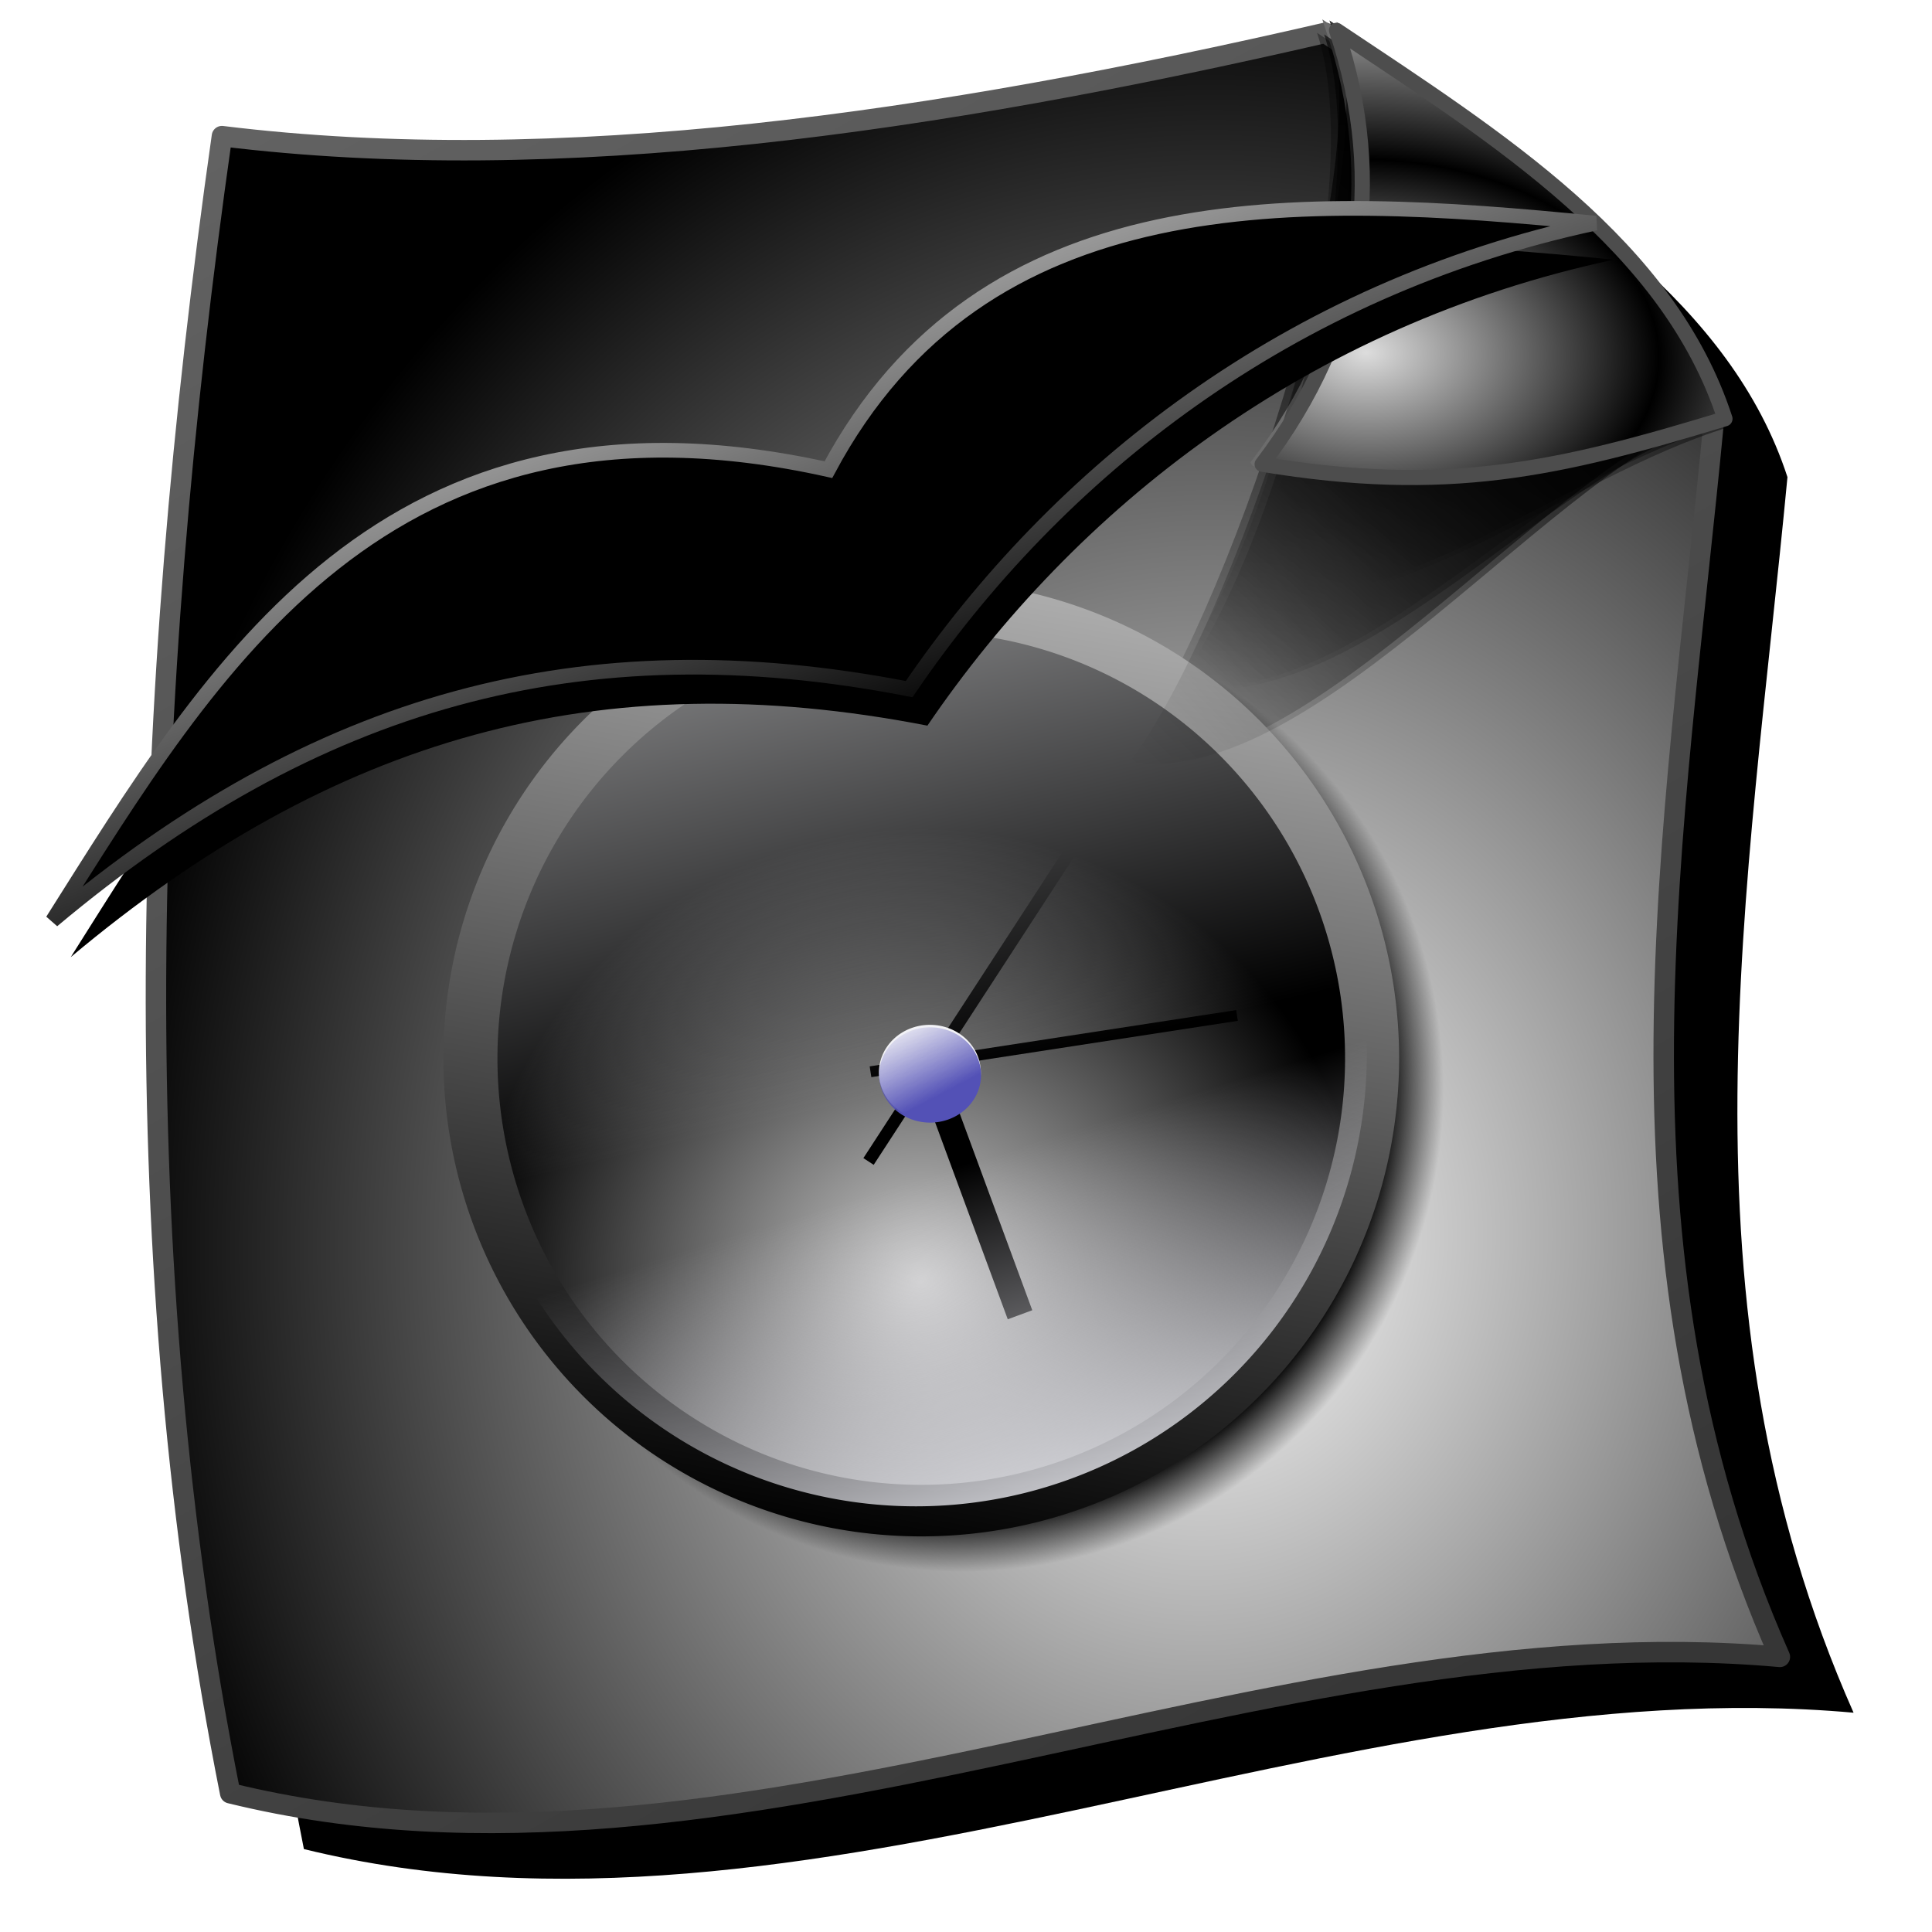 <?xml version="1.0" encoding="UTF-8" standalone="no"?>
<!-- Created with Inkscape (http://www.inkscape.org/) -->

<svg
   xmlns:dc="http://purl.org/dc/elements/1.1/"
   xmlns:cc="http://creativecommons.org/ns#"
   xmlns:rdf="http://www.w3.org/1999/02/22-rdf-syntax-ns#"
   xmlns:svg="http://www.w3.org/2000/svg"
   xmlns="http://www.w3.org/2000/svg"
   xmlns:xlink="http://www.w3.org/1999/xlink"
   xmlns:sodipodi="http://sodipodi.sourceforge.net/DTD/sodipodi-0.dtd"
   xmlns:inkscape="http://www.inkscape.org/namespaces/inkscape"
   id="svg2"
   sodipodi:version="0.32"
   inkscape:version="0.91 r13725"
   width="255"
   height="255"
   sodipodi:docname="application-vnd.stardivision.chart.svg"
   inkscape:output_extension="org.inkscape.output.svg.inkscape"
   version="1.1">
  <defs
     id="defs5">
    <linearGradient
       id="linearGradient4188">
      <stop
         id="stop4190"
         stop-color="#000000"
         stop-opacity="1" />
      <stop
         id="stop4192"
         offset="1"
         stop-color="#f8f8f8"
         stop-opacity="1" />
    </linearGradient>
    <linearGradient
       id="linearGradient4152">
      <stop
         id="stop4154"
         stop-color="#000000"
         stop-opacity="1" />
      <stop
         id="stop4156"
         offset="0.877"
         stop-color="#000000"
         stop-opacity="1" />
      <stop
         offset="1"
         id="stop4158"
         stop-color="#000000"
         stop-opacity="0" />
    </linearGradient>
    <linearGradient
       id="linearGradient2784">
      <stop
         id="stop2786"
         stop-color="#000000"
         stop-opacity="0.853" />
      <stop
         offset="1"
         id="stop2788"
         stop-color="#000000"
         stop-opacity="0" />
    </linearGradient>
    <linearGradient
       id="linearGradient2776">
      <stop
         id="stop2778"
         stop-color="#000000"
         stop-opacity="1" />
      <stop
         offset="1"
         id="stop2780"
         stop-color="black"
         stop-opacity="0" />
    </linearGradient>
    <linearGradient
       id="linearGradient2768">
      <stop
         id="stop2770"
         stop-color="#000000"
         stop-opacity="1" />
      <stop
         offset="1"
         id="stop2772"
         stop-color="#000000"
         stop-opacity="0" />
    </linearGradient>
    <linearGradient
       inkscape:collect="always"
       xlink:href="#linearGradient2768"
       id="linearGradient2798"
       gradientUnits="userSpaceOnUse"
       gradientTransform="translate(2.727,101.996)"
       x1="227.38"
       y1="37.25"
       x2="158.17"
       y2="114.14" />
    <linearGradient
       inkscape:collect="always"
       xlink:href="#linearGradient2776"
       id="linearGradient2800"
       gradientUnits="userSpaceOnUse"
       gradientTransform="translate(1.091,103.632)"
       x1="224.81"
       y1="27.97"
       x2="168.54"
       y2="98.26" />
    <linearGradient
       inkscape:collect="always"
       xlink:href="#linearGradient2784"
       id="linearGradient2802"
       gradientUnits="userSpaceOnUse"
       x1="227.38"
       y1="132.29"
       x2="183.26"
       y2="183.27" />
    <radialGradient
       inkscape:collect="always"
       xlink:href="#linearGradient4188"
       id="radialGradient2851"
       cx="180.87"
       cy="173.59"
       fx="180.87"
       fy="173.59"
       r="31.04"
       gradientTransform="matrix(1.255,0.051,-0.046,1.116,-35.181,-32.408)"
       gradientUnits="userSpaceOnUse"
       spreadMethod="reflect" />
    <linearGradient
       id="linearGradient2813"
       inkscape:collect="always">
      <stop
         id="stop2815"
         stop-color="white"
         stop-opacity="1" />
      <stop
         id="stop2817"
         offset="1"
         stop-color="black"
         stop-opacity="1" />
    </linearGradient>
    <linearGradient
       id="linearGradient2284">
      <stop
         id="stop2290"
         stop-color="#cbcbcb"
         stop-opacity="1" />
      <stop
         offset="1"
         id="stop2292"
         stop-color="#000000"
         stop-opacity="1" />
    </linearGradient>
    <linearGradient
       id="linearGradient2296">
      <stop
         id="stop2298"
         stop-color="#363636"
         stop-opacity="1" />
      <stop
         id="stop2300"
         offset="1"
         stop-color="#a6a6a6"
         stop-opacity="0.254"
         style="stop-color:#626262;stop-opacity:1" />
    </linearGradient>
    <linearGradient
       id="linearGradient3578">
      <stop
         id="stop3580"
         stop-color="#000000"
         stop-opacity="1" />
      <stop
         id="stop3582"
         offset="1"
         stop-color="#fffcfc"
         stop-opacity="1" />
    </linearGradient>
    <linearGradient
       id="linearGradient4579">
      <stop
         id="stop4581"
         stop-color="#f2f2f2"
         stop-opacity="1" />
      <stop
         id="stop4583"
         offset="1"
         stop-color="#f6f7fc"
         stop-opacity="0" />
    </linearGradient>
    <linearGradient
       id="linearGradient4600"
       inkscape:collect="always">
      <stop
         id="stop4602"
         stop-color="#eaebf1"
         stop-opacity="1" />
      <stop
         id="stop4604"
         offset="1"
         stop-color="#ebeaf1"
         stop-opacity="0" />
    </linearGradient>
    <linearGradient
       id="linearGradient4616"
       inkscape:collect="always">
      <stop
         id="stop4618"
         stop-color="#5351b6"
         stop-opacity="1" />
      <stop
         id="stop4620"
         offset="1"
         stop-color="#5351b6"
         stop-opacity="0" />
    </linearGradient>
    <linearGradient
       id="linearGradient3666">
      <stop
         id="stop3668"
         stop-color="#000000"
         stop-opacity="1" />
      <stop
         id="stop3670"
         offset="1"
         stop-color="#afafaf"
         stop-opacity="1" />
    </linearGradient>
    <radialGradient
       inkscape:collect="always"
       xlink:href="#linearGradient2813"
       id="radialGradient3284"
       gradientUnits="userSpaceOnUse"
       gradientTransform="matrix(0.046,-1.563,1.354,0.04,-68.108,410.542)"
       cx="162.27"
       cy="162.09"
       fx="162.27"
       fy="162.09"
       r="107.67" />
    <linearGradient
       inkscape:collect="always"
       xlink:href="#linearGradient2296"
       id="linearGradient3286"
       gradientUnits="userSpaceOnUse"
       gradientTransform="translate(-3.433,-2.497)"
       x1="176.83"
       y1="236.48"
       x2="50.549"
       y2="11.145" />
    <radialGradient
       inkscape:collect="always"
       xlink:href="#linearGradient4152"
       id="radialGradient4172"
       gradientUnits="userSpaceOnUse"
       gradientTransform="matrix(1,0,0,1.052,0,-2.188)"
       cx="6.574"
       cy="41.733"
       fx="6.574"
       fy="41.733"
       r="24.701" />
    <radialGradient
       inkscape:collect="always"
       xlink:href="#linearGradient2284"
       id="radialGradient4174"
       gradientUnits="userSpaceOnUse"
       gradientTransform="matrix(1,0,0,1.052,0,-2.188)"
       cx="6.574"
       cy="53.722"
       fx="6.574"
       fy="53.722"
       r="24.701" />
    <linearGradient
       inkscape:collect="always"
       xlink:href="#linearGradient4616"
       id="linearGradient4176"
       gradientUnits="userSpaceOnUse"
       x1="51.2"
       y1="52.09"
       x2="45.22"
       y2="40.737" />
    <linearGradient
       inkscape:collect="always"
       xlink:href="#linearGradient4579"
       id="linearGradient4178"
       gradientUnits="userSpaceOnUse"
       x1="0.48"
       y1="-9.23"
       x2="13.05"
       y2="41.733" />
    <linearGradient
       inkscape:collect="always"
       xlink:href="#linearGradient3666"
       id="linearGradient4180"
       gradientUnits="userSpaceOnUse"
       x1="3.123"
       y1="69.95"
       x2="13.587"
       y2="14.221" />
    <linearGradient
       inkscape:collect="always"
       xlink:href="#linearGradient4600"
       id="linearGradient4182"
       gradientUnits="userSpaceOnUse"
       x1="17.4"
       y1="70.45"
       x2="10.04"
       y2="47.8" />
    <filter
       id="filter4035"
       inkscape:collect="always">
      <feGaussianBlur
         id="feGaussianBlur4037"
         stdDeviation="2.233"
         inkscape:collect="always" />
    </filter>
    <linearGradient
       id="linearGradient2768-2"
       inkscape:collect="always">
      <stop
         id="stop2770-1"
         stop-color="black"
         stop-opacity="1" />
      <stop
         id="stop2772-5"
         offset="1"
         stop-color="black"
         stop-opacity="0" />
    </linearGradient>
    <linearGradient
       id="linearGradient2804-9">
      <stop
         id="stop2806-9"
         stop-color="#dddddd"
         stop-opacity="1" />
      <stop
         id="stop2808-6"
         offset="1"
         stop-color="#000000"
         stop-opacity="1" />
    </linearGradient>
    <linearGradient
       id="linearGradient4023">
      <stop
         id="stop4025"
         stop-color="#000000"
         stop-opacity="1" />
      <stop
         id="stop4027"
         offset="1"
         stop-color="#b0b0b0"
         stop-opacity="1" />
    </linearGradient>
    <linearGradient
       inkscape:collect="always"
       xlink:href="#linearGradient4023"
       id="linearGradient4181"
       gradientUnits="userSpaceOnUse"
       x1="119.48"
       y1="96.78"
       x2="98.19"
       y2="38.55"
       gradientTransform="translate(0.935,0.213)" />
    <linearGradient
       inkscape:collect="always"
       xlink:href="#linearGradient2768-2"
       id="linearGradient4256"
       gradientUnits="userSpaceOnUse"
       gradientTransform="translate(2.727,101.996)"
       x1="256.9"
       y1="15.414"
       x2="158.17"
       y2="114.14" />
    <linearGradient
       inkscape:collect="always"
       xlink:href="#linearGradient2768-2"
       id="linearGradient4258"
       gradientUnits="userSpaceOnUse"
       gradientTransform="translate(1.091,103.632)"
       x1="248.72"
       y1="11.738"
       x2="168.54"
       y2="98.26" />
    <linearGradient
       inkscape:collect="always"
       xlink:href="#linearGradient2768-2"
       id="linearGradient4260"
       gradientUnits="userSpaceOnUse"
       x1="249.81"
       y1="106.91"
       x2="183.26"
       y2="183.27" />
    <radialGradient
       inkscape:collect="always"
       xlink:href="#linearGradient2804-9"
       id="radialGradient4262"
       gradientUnits="userSpaceOnUse"
       gradientTransform="matrix(1.245,0.039,-0.026,0.821,-41.3,18.968)"
       spreadMethod="reflect"
       cx="187.27"
       cy="159.65"
       fx="187.27"
       fy="159.65"
       r="31.04" />
    <filter
       inkscape:collect="always"
       style="color-interpolation-filters:sRGB"
       id="filter4289"
       x="-0.025"
       width="1.05"
       y="-0.023"
       height="1.046">
      <feGaussianBlur
         inkscape:collect="always"
         stdDeviation="2.253"
         id="feGaussianBlur4291" />
    </filter>
  </defs>
  <sodipodi:namedview
     inkscape:window-height="1056"
     inkscape:window-width="1920"
     inkscape:pageshadow="2"
     inkscape:pageopacity="0.0"
     guidetolerance="10.0"
     gridtolerance="10.0"
     objecttolerance="10.0"
     borderopacity="1.0"
     bordercolor="#666666"
     pagecolor="#ffffff"
     id="base"
     inkscape:zoom="3.3921569"
     inkscape:cx="127.5"
     inkscape:cy="162.87572"
     inkscape:window-x="0"
     inkscape:window-y="0"
     inkscape:current-layer="svg2"
     showgrid="false"
     inkscape:window-maximized="1" />
  <path
     style="fill:#000000;fill-opacity:1;fill-rule:evenodd;stroke:none;stroke-width:2.7;stroke-linecap:round;stroke-linejoin:round;stroke-miterlimit:4;stroke-dasharray:none;stroke-opacity:1;filter:url(#filter4289)"
     stroke-miterlimit="4"
     sodipodi:nodetypes="cccccc"
     id="path4283"
     d="m 39.021,25.338 c 44.375,5.459 94.018,-1.726 145.63,-13.636 21.569,14.403 43.827,28.392 51.271,51.271 -5.147,54.361 -15.363,108.723 8.727,163.084 C 177.015,219.978 106.654,260.388 40.112,244.055 26.095,173.559 28.371,100.187 39.021,25.338 Z"
     inkscape:connector-curvature="0" />
  <path
     inkscape:connector-curvature="0"
     d="m 29.293,17.968 c 44.375,5.459 94.018,-1.726 145.63,-13.636 21.569,14.403 43.827,28.392 51.271,51.271 -5.147,54.361 -15.363,108.723 8.727,163.084 C 167.287,212.608 96.926,253.018 30.383,236.686 16.366,166.189 18.643,92.817 29.293,17.968 z"
     id="path1873"
     sodipodi:nodetypes="cccccc"
     stroke-opacity="1"
     stroke-dasharray="none"
     fill="url(#radialGradient3284)"
     fill-rule="evenodd"
     stroke="url(#linearGradient3286)"
     stroke-linejoin="round"
     fill-opacity="1"
     stroke-linecap="round"
     stroke-width="2.7"
     stroke-miterlimit="4"
     style="stroke:url(#linearGradient3286)" />
  <g
     id="g2792"
     transform="translate(-8.342,-111.038)">
    <path
       inkscape:connector-curvature="0"
       sodipodi:nodetypes="cccc"
       id="path2766"
       d="m 156.539,211.366 c 13.285,-17.449 34.021,-77.541 27.272,-97.632 21.569,14.403 43.827,28.392 51.271,51.27 -22.058,6.721 -54.135,50.394 -78.542,46.362 z"
       opacity="0.909"
       fill="url(#linearGradient2798)"
       fill-rule="evenodd"
       stroke="none"
       fill-opacity="1" />
    <path
       inkscape:connector-curvature="0"
       d="m 162.538,201.548 c 13.285,-17.449 26.385,-66.087 19.636,-86.178 21.569,14.403 43.827,28.392 51.271,51.271 -22.058,6.721 -46.499,38.94 -70.906,34.908 z"
       id="path2764"
       sodipodi:nodetypes="cccc"
       opacity="0.415"
       fill="url(#linearGradient2800)"
       fill-rule="evenodd"
       stroke="none"
       fill-opacity="1" />
    <path
       inkscape:connector-curvature="0"
       sodipodi:nodetypes="cccc"
       id="path1877"
       d="m 167.447,190.094 c 13.285,-17.449 23.658,-54.088 16.908,-74.179 21.569,14.403 43.827,28.392 51.271,51.271 -22.058,6.721 -43.771,26.941 -68.179,22.908 z"
       opacity="0.763"
       fill="url(#linearGradient2802)"
       fill-rule="evenodd"
       stroke="none"
       fill-opacity="1" />
    <path
       inkscape:connector-curvature="0"
       d="m 173.992,172.095 c 13.285,-17.449 16.567,-37.179 9.818,-57.27 21.569,14.403 43.827,28.392 51.271,51.271 -22.058,6.721 -36.681,10.032 -61.088,6 z"
       id="path1875"
       sodipodi:nodetypes="cccc"
       stroke-opacity="1"
       fill="url(#radialGradient2851)"
       fill-rule="evenodd"
       stroke="#6c6c6c"
       stroke-linejoin="miter"
       fill-opacity="1"
       stroke-linecap="butt"
       stroke-width="1" />
  </g>
  <g
     id="g4160"
     transform="translate(227.764,20.69)">
    <path
       transform="matrix(2.57,0,0,2.451,-117.604,20.841)"
       d="M 31.275,41.733 A 24.701,25.996 0 0 1 6.574,67.729 24.701,25.996 0 0 1 -18.127,41.733 24.701,25.996 0 0 1 6.574,15.737 24.701,25.996 0 0 1 31.275,41.733 Z"
       sodipodi:ry="25.996016"
       sodipodi:rx="24.701195"
       sodipodi:cy="41.733067"
       sodipodi:cx="6.5737052"
       id="path4140"
       sodipodi:type="arc"
       fill="url(#radialGradient4172)"
       fill-rule="evenodd"
       stroke="none"
       fill-opacity="1" />
    <path
       sodipodi:type="arc"
       id="path4654"
       sodipodi:cx="6.5737052"
       sodipodi:cy="41.733067"
       sodipodi:rx="24.701195"
       sodipodi:ry="25.996016"
       d="M 31.275,41.733 A 24.701,25.996 0 0 1 6.574,67.729 24.701,25.996 0 0 1 -18.127,41.733 24.701,25.996 0 0 1 6.574,15.737 24.701,25.996 0 0 1 31.275,41.733 Z"
       transform="matrix(2.409,0,0,2.297,-122.063,23.554)"
       stroke-opacity="1"
       stroke-dasharray="none"
       fill="url(#radialGradient4174)"
       fill-rule="evenodd"
       stroke="#34341d"
       stroke-linejoin="miter"
       fill-opacity="1"
       stroke-linecap="round"
       stroke-width="0"
       stroke-dashoffset="0"
       stroke-miterlimit="16.8" />
    <g
       transform="translate(-44.565,-15.942)"
       id="g3318">
      <path
         inkscape:connector-curvature="0"
         d="m -68.302,136.711 48.373,-7.433"
         id="path4610"
         stroke-opacity="1"
         fill="none"
         stroke="#000000"
         stroke-linejoin="miter"
         stroke-linecap="butt"
         stroke-width="1.436" />
      <path
         inkscape:connector-curvature="0"
         d="M -68.563,148.552 -34.975,96.92"
         id="path4608"
         stroke-opacity="1"
         fill="none"
         stroke="#000000"
         stroke-linejoin="miter"
         stroke-linecap="butt"
         stroke-width="1.625" />
      <path
         inkscape:connector-curvature="0"
         d="m -61.594,133.475 13.024,35.308 0,0"
         id="path4612"
         stroke-opacity="1"
         stroke-dasharray="none"
         fill="#34341d"
         fill-rule="evenodd"
         stroke="#000000"
         stroke-linejoin="miter"
         fill-opacity="1"
         stroke-linecap="butt"
         stroke-width="3.448"
         stroke-miterlimit="4" />
      <path
         sodipodi:type="arc"
         id="path4614"
         sodipodi:cx="53.187252"
         sodipodi:cy="47.111553"
         sodipodi:rx="7.9681277"
         sodipodi:ry="7.4701195"
         d="m 61.155,47.112 a 7.968,7.47 0 0 1 -7.968,7.47 7.968,7.47 0 0 1 -7.968,-7.47 7.968,7.47 0 0 1 7.968,-7.47 7.968,7.47 0 0 1 7.968,7.47 z"
         transform="matrix(0.844,0,0,0.842,-105.356,97.139)"
         stroke-opacity="1"
         stroke-dasharray="none"
         fill="#f2f2f6"
         fill-rule="evenodd"
         stroke="#34341d"
         stroke-linejoin="miter"
         fill-opacity="1"
         stroke-linecap="round"
         stroke-width="0"
         stroke-dashoffset="0"
         stroke-miterlimit="4" />
      <path
         transform="matrix(0.844,0,0,0.842,-105.327,97.465)"
         d="m 61.155,47.112 a 7.968,7.47 0 0 1 -7.968,7.47 7.968,7.47 0 0 1 -7.968,-7.47 7.968,7.47 0 0 1 7.968,-7.47 7.968,7.47 0 0 1 7.968,7.47 z"
         sodipodi:ry="7.4701195"
         sodipodi:rx="7.9681277"
         sodipodi:cy="47.111553"
         sodipodi:cx="53.187252"
         id="path4624"
         sodipodi:type="arc"
         stroke-opacity="1"
         stroke-dasharray="none"
         fill="url(#linearGradient4176)"
         fill-rule="evenodd"
         stroke="#34341d"
         stroke-linejoin="miter"
         fill-opacity="1"
         stroke-linecap="round"
         stroke-width="0"
         stroke-dashoffset="0"
         stroke-miterlimit="4" />
    </g>
    <path
       transform="matrix(2.409,0,0,2.297,-122.006,23.119)"
       d="M 31.275,41.733 A 24.701,25.996 0 0 1 6.574,67.729 24.701,25.996 0 0 1 -18.127,41.733 24.701,25.996 0 0 1 6.574,15.737 24.701,25.996 0 0 1 31.275,41.733 Z"
       sodipodi:ry="25.996016"
       sodipodi:rx="24.701195"
       sodipodi:cy="41.733067"
       sodipodi:cx="6.5737052"
       id="path3680"
       sodipodi:type="arc"
       stroke-opacity="1"
       stroke-dasharray="none"
       fill="url(#linearGradient4178)"
       fill-rule="evenodd"
       stroke="url(#linearGradient4180)"
       stroke-linejoin="miter"
       fill-opacity="1"
       stroke-linecap="round"
       stroke-width="2.961"
       stroke-dashoffset="0"
       stroke-miterlimit="16.8" />
    <path
       sodipodi:type="arc"
       id="path4587"
       sodipodi:cx="6.5737052"
       sodipodi:cy="41.733067"
       sodipodi:rx="24.701195"
       sodipodi:ry="25.996016"
       d="M 31.275,41.733 A 24.701,25.996 0 0 1 6.574,67.729 24.701,25.996 0 0 1 -18.127,41.733 24.701,25.996 0 0 1 6.574,15.737 24.701,25.996 0 0 1 31.275,41.733 Z"
       transform="matrix(2.409,0,0,2.297,-122.703,22.552)"
       stroke-opacity="1"
       stroke-dasharray="none"
       fill="url(#linearGradient4182)"
       fill-rule="evenodd"
       stroke="#34341d"
       stroke-linejoin="miter"
       fill-opacity="1"
       stroke-linecap="round"
       stroke-width="0"
       stroke-dashoffset="0"
       stroke-miterlimit="16.8" />
  </g>
  <g
     id="g2792-7"
     transform="translate(-7.407,-110.825)">
    <path
       sodipodi:nodetypes="cccc"
       id="path2766-0"
       d="m 156.539,211.366 c 13.285,-17.449 34.021,-77.541 27.272,-97.632 21.569,14.403 43.827,28.392 51.271,51.27 -22.058,6.721 -54.135,50.394 -78.542,46.362 z"
       inkscape:connector-curvature="0"
       fill="url(#linearGradient4256)"
       fill-rule="evenodd"
       stroke="none"
       fill-opacity="1" />
    <path
       d="m 162.538,201.548 c 13.285,-17.449 26.385,-66.087 19.636,-86.178 21.569,14.403 43.827,28.392 51.271,51.271 -22.058,6.721 -46.499,38.94 -70.906,34.908 z"
       id="path2764-8"
       sodipodi:nodetypes="cccc"
       inkscape:connector-curvature="0"
       fill="url(#linearGradient4258)"
       fill-rule="evenodd"
       stroke="none"
       fill-opacity="1" />
    <path
       sodipodi:nodetypes="cccc"
       id="path1877-6"
       d="m 167.447,190.094 c 13.285,-17.449 23.658,-54.088 16.908,-74.179 21.569,14.403 43.827,28.392 51.271,51.271 -22.058,6.721 -43.771,26.941 -68.179,22.908 z"
       inkscape:connector-curvature="0"
       fill="url(#linearGradient4260)"
       fill-rule="evenodd"
       stroke="none"
       fill-opacity="1" />
    <path
       d="m 173.992,172.095 c 13.285,-17.449 16.567,-37.179 9.818,-57.27 21.569,14.403 43.827,28.392 51.271,51.271 -22.058,6.721 -36.681,10.032 -61.088,6 z"
       id="path1875-2"
       sodipodi:nodetypes="cccc"
       inkscape:connector-curvature="0"
       stroke-opacity="1"
       fill="url(#radialGradient4262)"
       fill-rule="evenodd"
       stroke="#737373"
       stroke-linejoin="miter"
       fill-opacity="1"
       stroke-linecap="butt"
       stroke-width="1"
       style="stroke:#4d4d4d;stroke-opacity:1;stroke-width:2;stroke-miterlimit:4;stroke-dasharray:none;stroke-linejoin:round" />
  </g>
  <path
     sodipodi:nodetypes="ccccc"
     inkscape:connector-curvature="0"
     id="path4031"
     d="M 111.747,66.81 C 53.184,53.788 30.409,92.979 9.337,126.329 43.965,97.28 79.086,87.343 122.407,95.776 141.871,67.17 172.415,42.947 213.016,34.273 173.451,30.352 132.128,28.634 111.747,66.81 z"
     fill="#000000"
     filter="url(#filter4035)"
     stroke="none"
     fill-opacity="1" />
  <path
     d="M 109.338,61.991 C 50.774,48.969 28,88.159 6.927,121.51 41.555,92.46 76.676,82.524 119.998,90.957 139.461,62.351 170.005,38.128 210.606,29.454 171.041,25.533 129.718,23.815 109.338,61.991 z"
     id="path3297"
     inkscape:connector-curvature="0"
     sodipodi:nodetypes="ccccc"
     stroke-opacity="1"
     stroke-dasharray="none"
     fill="#000000"
     stroke="url(#linearGradient4181)"
     stroke-linejoin="miter"
     fill-opacity="1"
     stroke-linecap="butt"
     stroke-width="1.936"
     stroke-miterlimit="4" />
  <g
     font-size="7.5"
     font-variant="normal"
     letter-spacing="0"
     font-stretch="normal"
     font-weight="bold"
     line-height="125%"
     word-spacing="0"
     font-style="normal"
     transform="translate(66.625,-42.186)"
     id="text4330"
     style="font-style:normal;font-variant:normal;font-weight:bold;font-stretch:normal;font-size:7.5px;line-height:125%;font-family:STIX;letter-spacing:0;word-spacing:0;fill:#000000;fill-opacity:1;stroke:none;stroke-width:1;stroke-linecap:butt;stroke-linejoin:miter;stroke-opacity:1">
    <path
       inkscape:connector-curvature="0"
       id="path4335"
       d="m -56.133,39.468 0,-0.188 c -0.307,0 -0.443,-0.165 -0.825,-1.073 l -1.665,-3.915 -0.21,0 -1.657,4.088 c -0.285,0.705 -0.398,0.84 -0.743,0.9 l 0,0.188 1.515,0 0,-0.188 c -0.443,-0.03 -0.608,-0.113 -0.608,-0.307 0,-0.18 0.142,-0.495 0.233,-0.728 l 0.098,-0.255 1.688,0 c 0.255,0.593 0.345,0.855 0.345,1.02 0,0.165 -0.098,0.225 -0.345,0.247 l -0.24,0.022 0,0.188 2.415,0 z m -2.288,-1.77 -1.462,0 0.705,-1.823 0.757,1.823 z" />
    <path
       inkscape:connector-curvature="0"
       id="path4337"
       d="m -55.761,34.398 0,0.188 c 0.525,0.045 0.63,0.15 0.63,0.735 l 0,3.203 c 0,0.383 -0.045,0.593 -0.292,0.69 -0.083,0.037 -0.195,0.052 -0.338,0.068 l 0,0.188 2.498,0 0,-0.188 c -0.593,-0.075 -0.652,-0.142 -0.652,-0.645 l 0,-1.44 c 0.99,-0.007 1.245,-0.03 1.567,-0.15 0.623,-0.233 0.968,-0.69 0.968,-1.29 0,-0.915 -0.765,-1.357 -2.018,-1.357 l -2.362,0 z m 1.845,0.525 c 0,-0.172 0.128,-0.263 0.375,-0.263 0.623,0 0.87,0.345 0.87,1.177 0,0.833 -0.307,1.087 -1.245,1.095 l 0,-2.01 z" />
  </g>
</svg>
